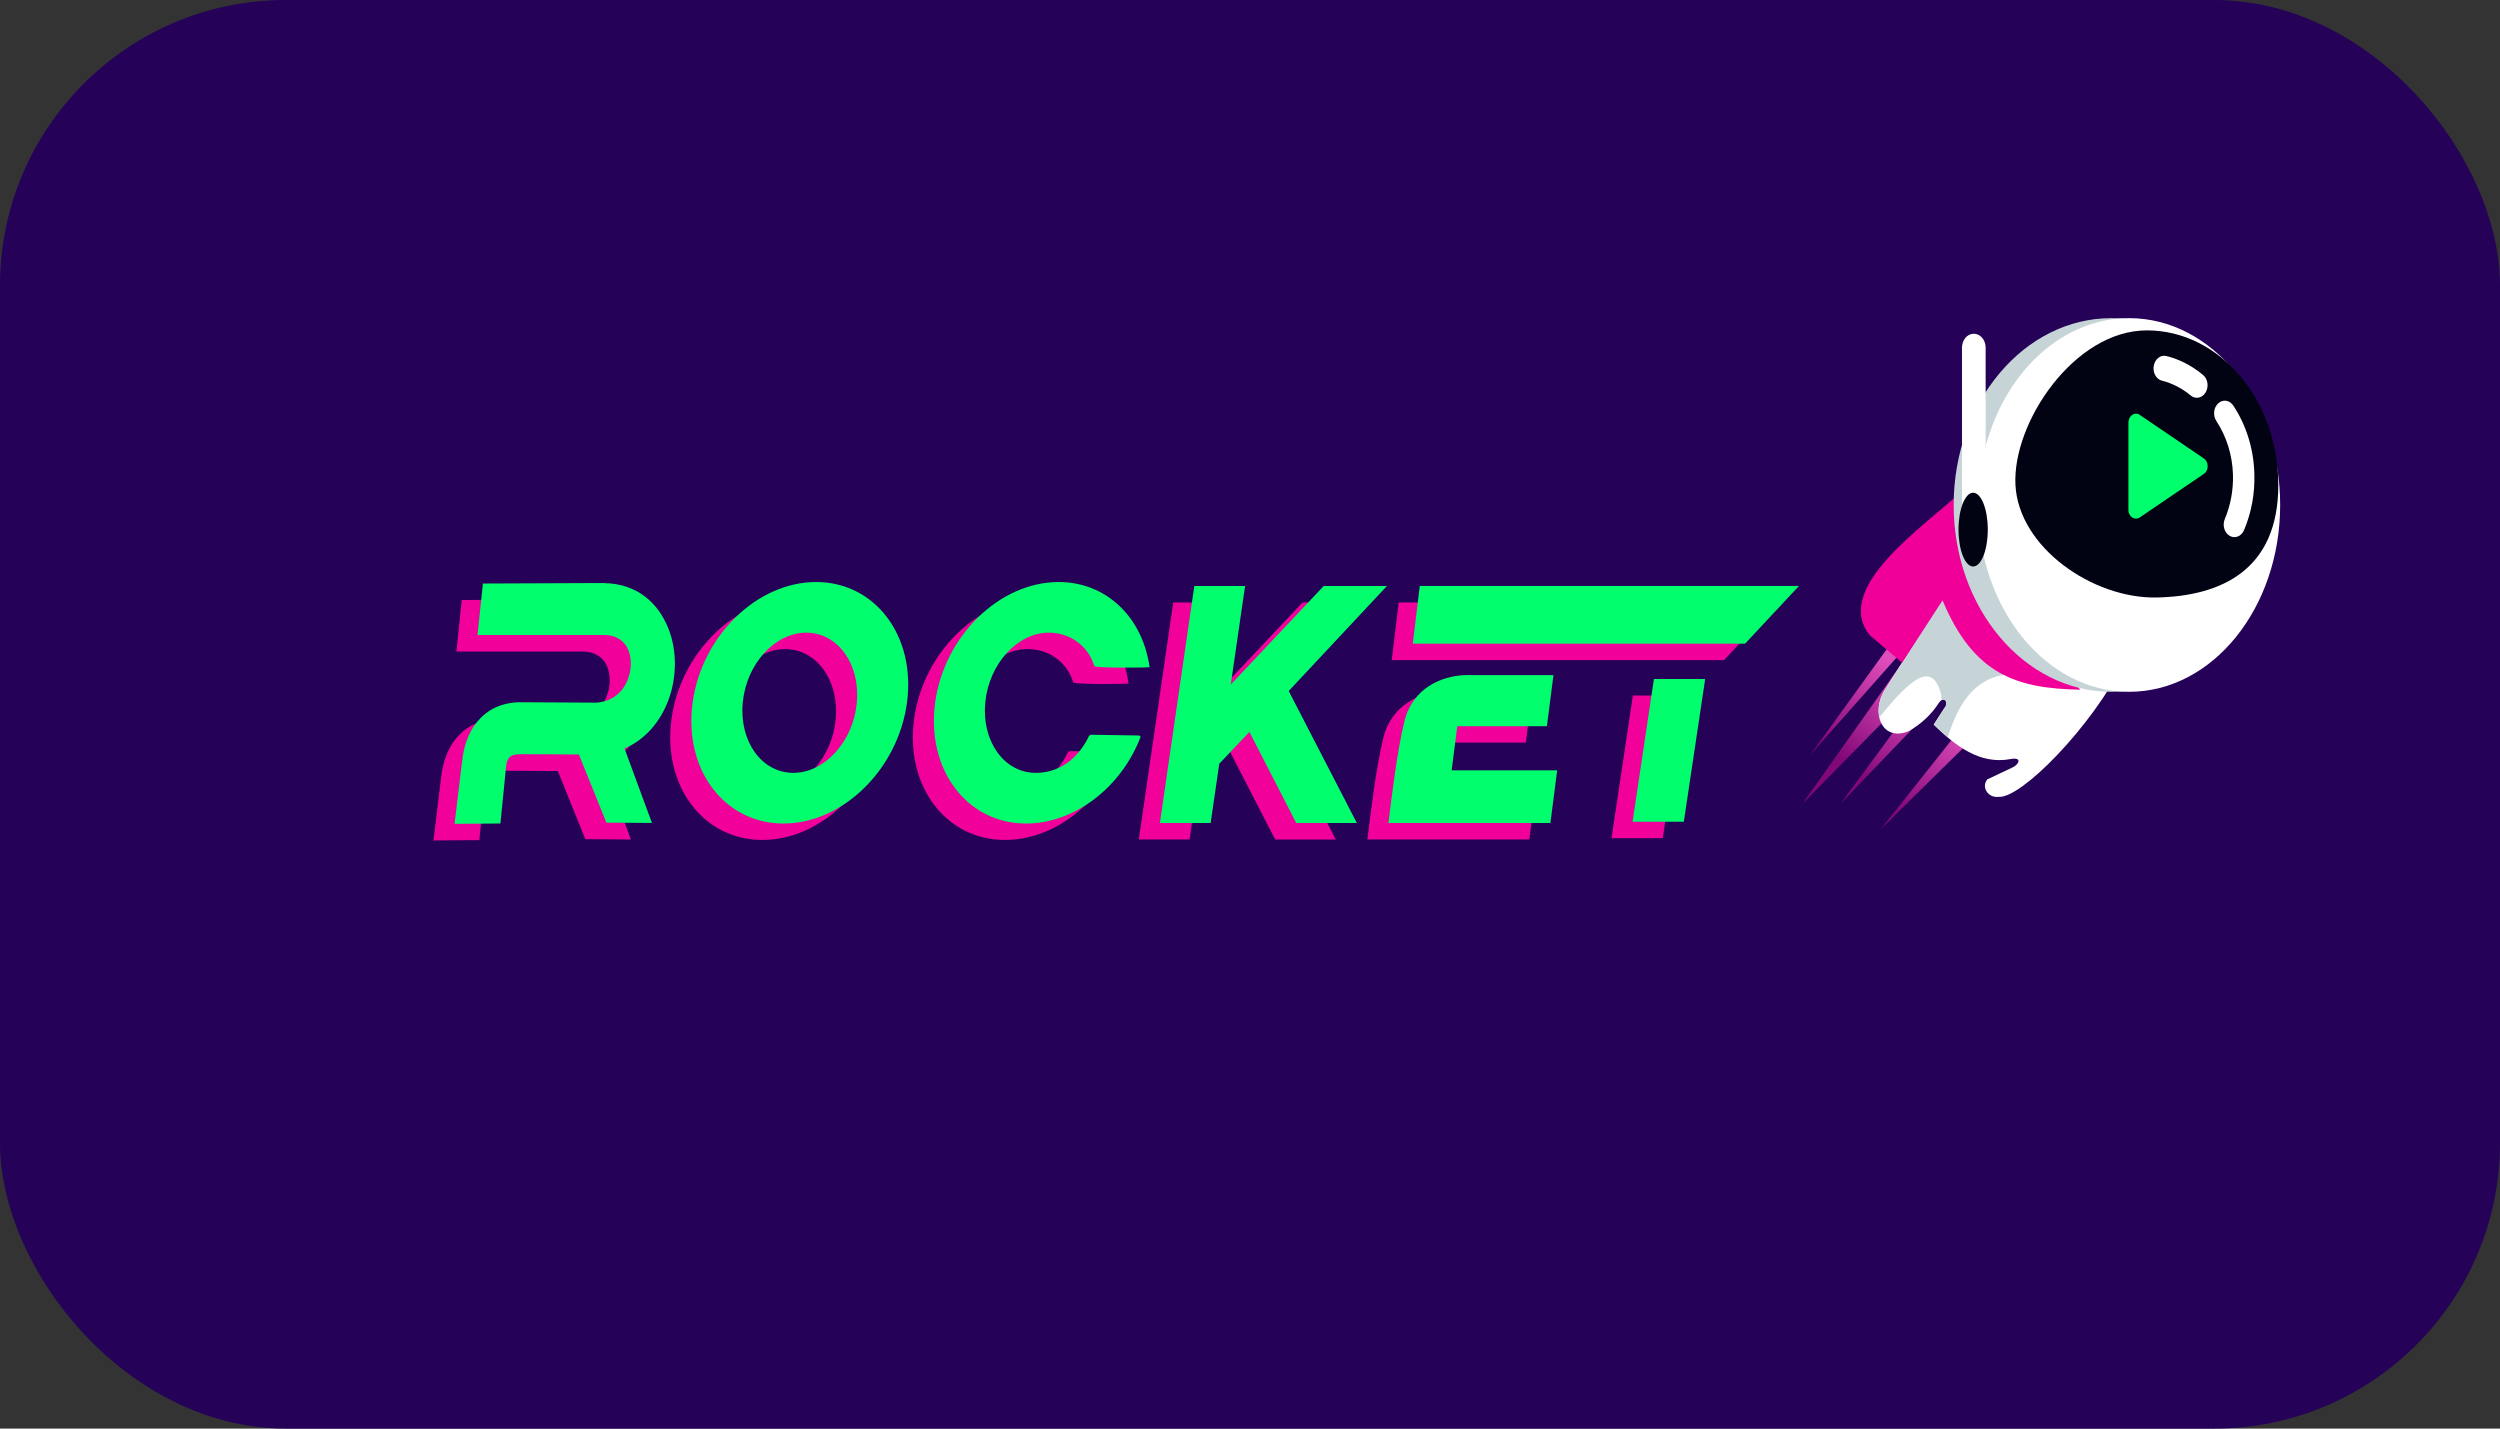 <svg width="105" height="60" viewBox="0 0 105 60" fill="none" xmlns="http://www.w3.org/2000/svg">
<rect x="0" y="0" width="105" height="60" fill="#333333" stroke="none"/>
<rect width="105" height="60" rx="12" fill="#250158"/>
<g clip-path="url(#clip0_2102_17352)">
<path fill-rule="evenodd" clip-rule="evenodd" d="M81.236 24.511L76.034 31.703L81.6 25.424L75.715 33.744L82.056 27.302L77.313 33.744L82.879 27.946L82.832 29.985L79.001 34.817L83.744 30.145L83.835 26.334L81.236 24.511Z" fill="url(#paint0_linear_2102_17352)"/>
<path fill-rule="evenodd" clip-rule="evenodd" d="M81.828 24.765L79.175 28.951C78.549 29.914 79.027 31.171 80.163 30.711C80.679 30.416 81.12 30.011 81.437 29.514C81.66 29.203 81.862 29.519 81.658 29.745L81.213 30.434C82.134 31.329 83.151 32.123 84.441 31.881C84.973 31.781 84.781 32.136 84.49 32.249L83.464 32.736C83.198 33.081 83.518 33.525 83.945 33.467C84.868 33.552 87.839 30.563 89.225 27.785L83.918 23.5L81.83 24.763L81.828 24.765Z" fill="white"/>
<path fill-rule="evenodd" clip-rule="evenodd" d="M84.772 28.29C83.015 28.277 82.28 29.466 81.806 30.965C81.607 30.8 81.415 30.618 81.225 30.437L81.669 29.748C81.824 29.592 81.723 29.269 81.542 29.413L81.533 29.177C81.149 27.696 80.214 28.551 78.936 30.121C78.86 29.771 78.933 29.337 79.186 28.951L81.839 24.765L82.269 24.505L84.772 28.293V28.29Z" fill="#C6D4D7"/>
<path fill-rule="evenodd" clip-rule="evenodd" d="M82.228 20.775C80.892 22.054 76.904 24.705 78.545 26.694L79.89 27.83L81.587 25.215C82.903 28.359 84.716 28.917 87.376 28.967L82.756 24.253L82.231 20.778L82.228 20.775Z" fill="#F10099"/>
<path d="M88.677 29.056C92.335 29.056 95.3 25.543 95.3 21.209C95.3 16.875 92.335 13.362 88.677 13.362C85.019 13.362 82.054 16.875 82.054 21.209C82.054 25.543 85.019 29.056 88.677 29.056Z" fill="#C6D4D7"/>
<path d="M89.422 29.056C92.926 29.056 95.767 25.543 95.767 21.209C95.767 16.875 92.926 13.362 89.422 13.362C85.917 13.362 83.076 16.875 83.076 21.209C83.076 25.543 85.917 29.056 89.422 29.056Z" fill="white"/>
<path fill-rule="evenodd" clip-rule="evenodd" d="M90.17 13.876C93.219 13.876 95.689 16.785 95.689 20.37C95.689 23.958 93.264 25.04 90.579 25.095C87.895 25.147 84.785 22.993 84.649 20.37C84.513 17.75 87.121 13.876 90.168 13.876H90.17Z" fill="#010313"/>
<path d="M93.087 17.682C92.935 17.451 92.969 17.119 93.166 16.94C93.362 16.761 93.644 16.801 93.796 17.032C94.067 17.437 94.283 17.895 94.435 18.387C94.583 18.863 94.67 19.376 94.683 19.91C94.695 20.328 94.663 20.733 94.592 21.12C94.518 21.52 94.402 21.904 94.25 22.264C94.14 22.527 93.87 22.635 93.646 22.506C93.423 22.378 93.331 22.059 93.443 21.796C93.561 21.515 93.651 21.215 93.711 20.896C93.767 20.586 93.794 20.268 93.785 19.944C93.774 19.526 93.704 19.123 93.588 18.747C93.467 18.358 93.297 18 93.085 17.682H93.087Z" fill="white"/>
<path d="M90.803 15.99C90.559 15.927 90.405 15.645 90.459 15.359C90.512 15.072 90.751 14.89 90.995 14.954C91.272 15.024 91.54 15.127 91.795 15.259C92.052 15.393 92.298 15.556 92.528 15.748C92.732 15.916 92.779 16.248 92.634 16.484C92.49 16.724 92.209 16.779 92.005 16.608C91.829 16.461 91.637 16.332 91.431 16.227C91.232 16.124 91.022 16.043 90.803 15.987V15.99Z" fill="white"/>
<path fill-rule="evenodd" clip-rule="evenodd" d="M92.53 19.234L91.218 18.342L89.891 17.44C89.678 17.269 89.379 17.448 89.394 17.795V19.578V21.383C89.374 21.683 89.656 21.901 89.904 21.709L91.216 20.817L92.544 19.915C92.776 19.784 92.794 19.389 92.528 19.231L92.53 19.234Z" fill="#00FF6C"/>
<path d="M82.901 14.017H82.899C82.625 14.017 82.403 14.279 82.403 14.601V21.004C82.403 21.327 82.625 21.588 82.899 21.588H82.901C83.175 21.588 83.397 21.327 83.397 21.004V14.601C83.397 14.279 83.175 14.017 82.901 14.017Z" fill="white"/>
<path d="M82.872 23.793C83.212 23.793 83.487 23.099 83.487 22.243C83.487 21.387 83.212 20.694 82.872 20.694C82.532 20.694 82.257 21.387 82.257 22.243C82.257 23.099 82.532 23.793 82.872 23.793Z" fill="#010313"/>
<path fill-rule="evenodd" clip-rule="evenodd" d="M33.391 25.134C35.876 25.134 37.586 27.404 37.208 30.206C36.831 33.008 34.506 35.278 32.02 35.278C29.535 35.278 27.825 33.008 28.202 30.206C28.58 27.404 30.905 25.134 33.391 25.134ZM32.977 27.262C34.3 27.262 35.25 28.58 35.1 30.206C34.951 31.832 33.755 33.15 32.431 33.15C31.108 33.15 30.158 31.832 30.31 30.206C30.46 28.58 31.656 27.262 32.979 27.262H32.977Z" fill="#F1009A"/>
<path fill-rule="evenodd" clip-rule="evenodd" d="M47.021 31.64C46.212 33.755 44.254 35.278 42.209 35.278C39.723 35.278 38.013 33.008 38.391 30.206C38.768 27.404 41.093 25.134 43.579 25.134C45.602 25.134 47.11 26.639 47.399 28.707C47.401 28.73 45.105 28.757 45.076 28.659C44.808 27.783 44.028 27.26 43.165 27.26C41.842 27.26 40.646 28.578 40.496 30.203C40.346 31.829 41.297 33.147 42.617 33.147C43.568 33.147 44.368 32.6 44.846 31.613C44.859 31.587 44.895 31.548 44.953 31.548L46.914 31.576C46.987 31.576 47.023 31.613 47.017 31.634L47.021 31.64ZM19.395 25.2L24.496 25.179L24.508 25.184C25.88 25.208 26.77 26.021 27.194 27.107C27.378 27.575 27.465 28.088 27.46 28.607C27.456 29.12 27.364 29.635 27.185 30.109C26.855 30.99 26.235 31.75 25.346 32.132L26.497 35.259L24.584 35.246L23.428 32.384C22.634 32.379 21.841 32.371 21.049 32.371C20.804 32.363 20.616 32.4 20.513 32.5C20.435 32.576 20.381 32.734 20.359 32.989V33.01L20.133 35.286L18.206 35.299L18.512 32.763H18.515C18.591 31.898 18.879 31.264 19.328 30.827C19.807 30.359 20.419 30.166 21.105 30.193L24.139 30.209C24.838 30.174 25.292 29.748 25.486 29.227C25.565 29.017 25.607 28.799 25.607 28.588C25.61 28.383 25.576 28.186 25.509 28.009C25.368 27.649 25.035 27.375 24.496 27.362V27.365H19.17L19.393 25.197L19.395 25.2ZM58.745 25.303H74.673L72.409 27.725H58.452L58.745 25.303V25.303ZM68.58 29.212H70.733L69.836 35.204H67.684L68.58 29.212ZM64.516 33.042L64.232 35.257H57.428C57.585 34.041 57.773 32.363 58.094 31.011C58.439 29.569 59.67 29.096 60.596 29.046H64.36L64.085 31.19H60.321L60.084 33.044H64.514L64.516 33.042ZM51.59 31.432L50.325 32.768L49.963 35.257H47.83L49.276 25.303H51.409L50.807 29.441L54.71 25.303H57.366L53.242 29.712L56.103 35.259H53.557L51.59 31.434V31.432Z" fill="#F1009A"/>
<path fill-rule="evenodd" clip-rule="evenodd" d="M34.275 24.445C36.761 24.445 38.471 26.715 38.093 29.516C37.715 32.318 35.39 34.588 32.905 34.588C30.419 34.588 28.709 32.318 29.089 29.516C29.467 26.715 31.789 24.445 34.277 24.445H34.275ZM33.864 26.573C35.187 26.573 36.137 27.891 35.987 29.516C35.835 31.142 34.642 32.46 33.318 32.46C31.995 32.46 31.045 31.142 31.195 29.516C31.345 27.891 32.541 26.573 33.864 26.573Z" fill="#01FE6D"/>
<path fill-rule="evenodd" clip-rule="evenodd" d="M47.906 30.95C47.097 33.065 45.139 34.588 43.093 34.588C40.608 34.588 38.898 32.318 39.275 29.516C39.653 26.715 41.978 24.445 44.463 24.445C46.486 24.445 47.995 25.949 48.283 28.02C48.288 28.043 45.99 28.07 45.961 27.972C45.693 27.096 44.913 26.573 44.05 26.573C42.727 26.573 41.531 27.891 41.381 29.516C41.229 31.142 42.181 32.46 43.502 32.46C44.452 32.46 45.252 31.913 45.731 30.926C45.744 30.9 45.78 30.86 45.838 30.86L47.798 30.89C47.872 30.89 47.908 30.926 47.901 30.947L47.906 30.95ZM20.28 24.508L25.381 24.487L25.392 24.492C26.762 24.516 27.654 25.328 28.079 26.412C28.262 26.881 28.349 27.393 28.345 27.912C28.34 28.425 28.249 28.94 28.07 29.414C27.739 30.292 27.12 31.055 26.23 31.437L27.382 34.564L25.468 34.551L24.313 31.689C23.519 31.684 22.726 31.676 21.934 31.676C21.688 31.668 21.501 31.705 21.398 31.805C21.32 31.881 21.266 32.039 21.244 32.294V32.315L21.018 34.588L19.091 34.601L19.397 32.065H19.399C19.476 31.2 19.764 30.566 20.213 30.129C20.692 29.661 21.304 29.469 21.99 29.495L25.023 29.511C25.723 29.477 26.177 29.051 26.371 28.53C26.45 28.319 26.492 28.101 26.494 27.891C26.497 27.685 26.463 27.488 26.396 27.314C26.255 26.951 25.922 26.681 25.383 26.667V26.67H20.057L20.282 24.503L20.28 24.508ZM59.63 24.61H75.558L73.294 27.033H59.337L59.63 24.61ZM69.465 28.519H71.617L70.721 34.512H68.568L69.465 28.519ZM65.401 32.352L65.117 34.567H58.313C58.469 33.352 58.657 31.673 58.979 30.321C59.323 28.88 60.555 28.406 61.48 28.356H65.245L64.97 30.5H61.206L60.969 32.355H65.399L65.401 32.352ZM52.475 30.742L51.209 32.078L50.847 34.567H48.715L50.161 24.613H52.294L51.692 28.751L55.595 24.613H58.251L54.126 29.022L56.988 34.567H54.442L52.475 30.742Z" fill="#01FE6D"/>
</g>
<defs>
<linearGradient id="paint0_linear_2102_17352" x1="79.229" y1="27.623" x2="76.285" y2="30.973" gradientUnits="userSpaceOnUse">
<stop stop-color="#E04EBC"/>
<stop offset="1" stop-color="#830877"/>
</linearGradient>
<clipPath id="clip0_2102_17352">
<rect width="77.564" height="24.242" fill="white" transform="translate(18.206 11.053)"/>
</clipPath>
</defs>
</svg>
